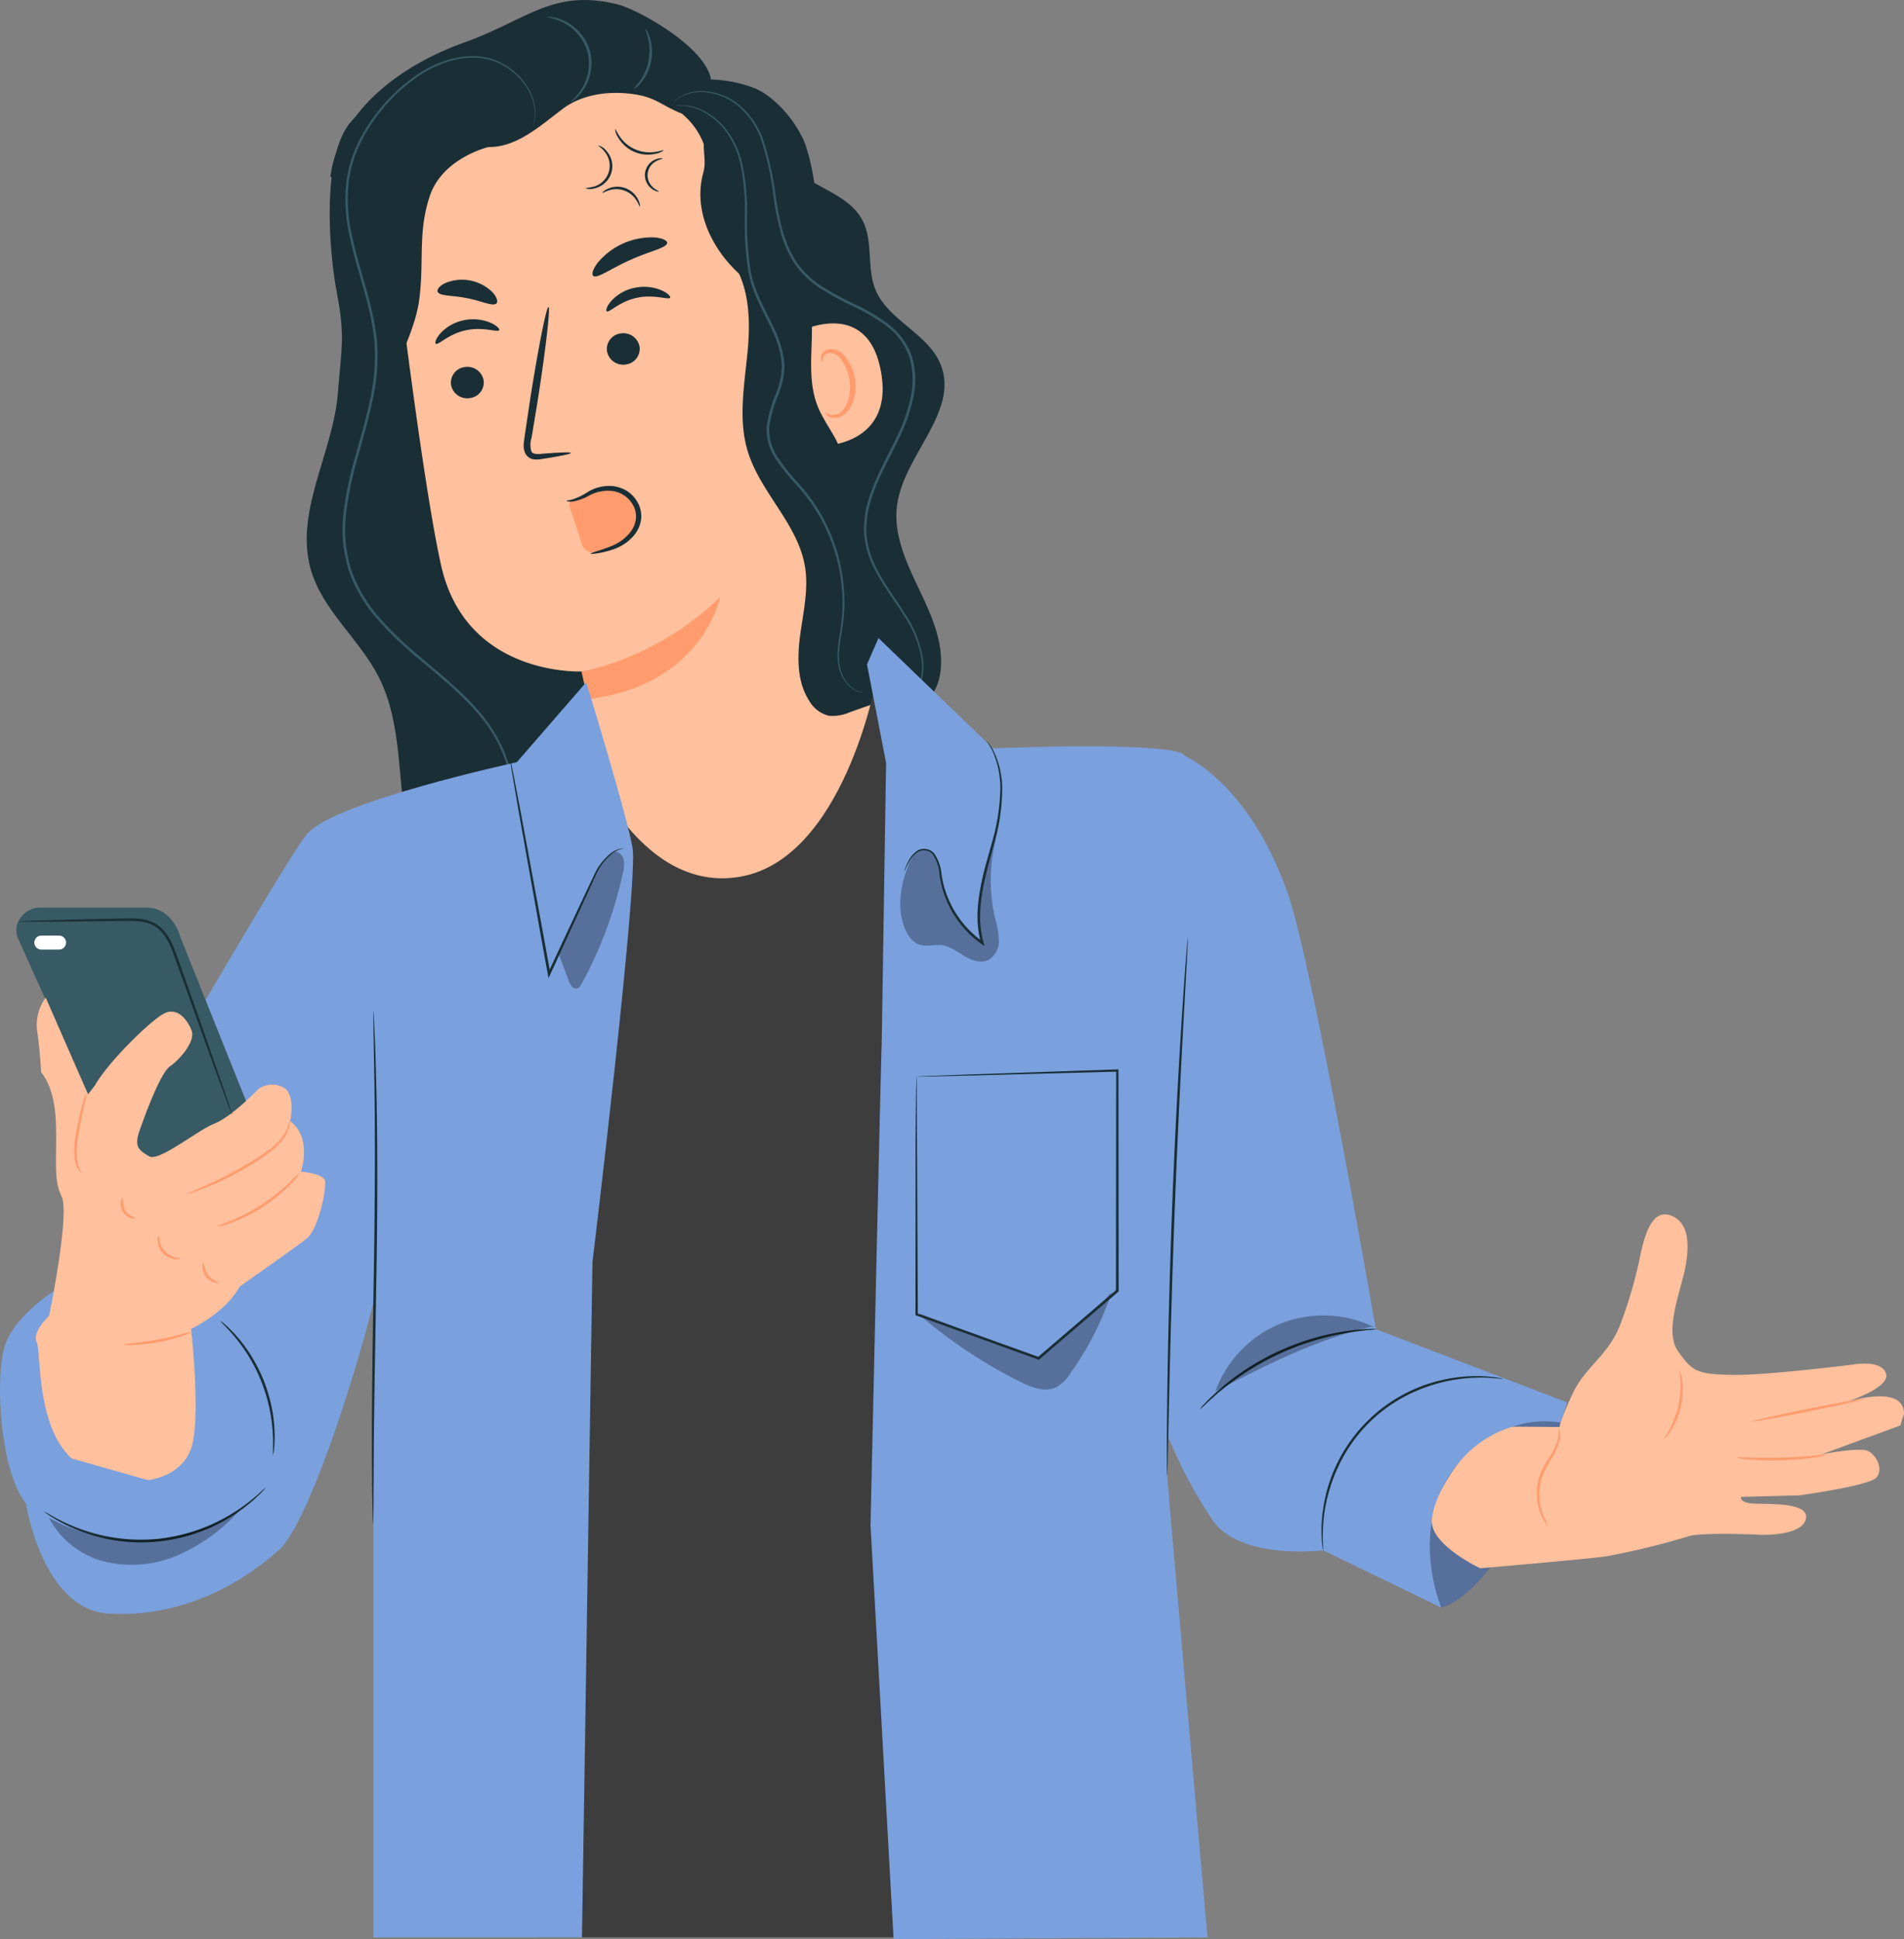<svg id="Grupo_102" data-name="Grupo 102" xmlns="http://www.w3.org/2000/svg" xmlns:xlink="http://www.w3.org/1999/xlink" width="379.808" height="386.674" viewBox="0 0 379.808 386.674">
  <rect x="0" y="0" width="379.808" height="386.674" fill="#808080" stroke="none"/>
  <defs>
    <clipPath id="clip-path">
      <rect id="Rectángulo_114" data-name="Rectángulo 114" width="379.808" height="386.674" fill="none"/>
    </clipPath>
    <clipPath id="clip-path-3">
      <rect id="Rectángulo_107" data-name="Rectángulo 107" width="13.125" height="27.325" fill="none"/>
    </clipPath>
    <clipPath id="clip-path-4">
      <rect id="Rectángulo_108" data-name="Rectángulo 108" width="38.231" height="11.098" fill="none"/>
    </clipPath>
    <clipPath id="clip-path-5">
      <rect id="Rectángulo_109" data-name="Rectángulo 109" width="19.675" height="24.583" fill="none"/>
    </clipPath>
    <clipPath id="clip-path-6">
      <rect id="Rectángulo_110" data-name="Rectángulo 110" width="38.325" height="19.48" fill="none"/>
    </clipPath>
    <clipPath id="clip-path-7">
      <rect id="Rectángulo_111" data-name="Rectángulo 111" width="31.629" height="15.125" fill="none"/>
    </clipPath>
    <clipPath id="clip-path-8">
      <rect id="Rectángulo_112" data-name="Rectángulo 112" width="26.052" height="37.142" fill="none"/>
    </clipPath>
  </defs>
  <g id="Grupo_101" data-name="Grupo 101" clip-path="url(#clip-path)">
    <g id="Grupo_100" data-name="Grupo 100">
      <g id="Grupo_99" data-name="Grupo 99" clip-path="url(#clip-path)">
        <path id="Trazado_425" data-name="Trazado 425" d="M176.037,100.334c1.353-9.941,12.382-18.583,8.727-27.925-2.451-6.266-10.563-8.837-13.075-15.079-1.74-4.322-.377-9.512-2.5-13.66-2.9-5.672-10.736-6.736-14.957-11.507-2.908-3.286-3.747-7.935-6.278-11.521s-8.566-5.539-11.012-1.9l25.28,71.135c3.792,17.594,5.6,35.232,9.39,52.826,5.331,2.636,11.867-2.479,12.957-8.325s-1.481-11.692-4.053-17.055-5.283-11.1-4.48-16.993" transform="translate(2.91 0.357)" fill="#1a2e35"/>
        <path id="Trazado_426" data-name="Trazado 426" d="M131.571,115.5q-14.83-38.885-29.659-77.771L89.1,21.02c-2.921-8.419-14.447-3.831-20.332,2.86s-4.5,25.477-2.83,34.231.887,11.012.189,19.9C65.18,90,57.4,101.7,60.736,113.256c2.349,8.137,9.678,13.813,13.522,21.361,4.8,9.429,3.707,20.663,5.723,31.051s9.948,21.592,20.443,20.238q-.447-4.4-.894-8.808c12.891,4.975,29.016-.867,35.729-12.944,8.175-14.705,2.306-32.93-3.689-48.65" transform="translate(1.273 0.35)" fill="#1a2e35"/>
        <path id="Trazado_427" data-name="Trazado 427" d="M78.147,58.347a42.8,42.8,0,0,1,33.684-47.279L114,10.612c23.679-3.538,39.911,14.6,42.792,38.363L178.62,175.548H123.034l-8.5-41.874s-23.22,1.218-28.212-21.207c-2.41-10.83-5.559-33.537-8.17-54.119" transform="translate(1.654 0.216)" fill="#ffc09d"/>
        <path id="Trazado_428" data-name="Trazado 428" d="M113.576,131.418s14.54-2.147,27.652-14.8c0,0-3.537,17.634-26.4,20.313Z" transform="translate(2.414 2.479)" fill="#ff9b6c"/>
        <path id="Trazado_429" data-name="Trazado 429" d="M88.113,75.265a3.279,3.279,0,0,0,3.775,2.59,3.138,3.138,0,0,0,2.7-3.589,3.282,3.282,0,0,0-3.773-2.593,3.141,3.141,0,0,0-2.705,3.592" transform="translate(1.872 1.522)" fill="#1a2e35"/>
        <path id="Trazado_430" data-name="Trazado 430" d="M85.133,67.226c.485.335,2.54-1.975,6-2.69,3.443-.765,6.351.482,6.637-.02.145-.226-.42-.9-1.692-1.469a8.995,8.995,0,0,0-5.422-.5,8.643,8.643,0,0,0-4.664,2.664c-.892,1.038-1.093,1.87-.857,2.017" transform="translate(1.807 1.325)" fill="#1a2e35"/>
        <path id="Trazado_431" data-name="Trazado 431" d="M118.574,68.7a3.279,3.279,0,0,0,3.775,2.59,3.138,3.138,0,0,0,2.7-3.589,3.283,3.283,0,0,0-3.773-2.593,3.139,3.139,0,0,0-2.705,3.592" transform="translate(2.519 1.383)" fill="#1a2e35"/>
        <path id="Trazado_432" data-name="Trazado 432" d="M118.52,60.885c.486.335,2.544-1.975,6-2.69,3.441-.764,6.349.482,6.636-.019.145-.226-.416-.9-1.692-1.469a8.995,8.995,0,0,0-5.422-.5,8.643,8.643,0,0,0-4.665,2.663c-.888,1.038-1.092,1.871-.857,2.017" transform="translate(2.517 1.19)" fill="#1a2e35"/>
        <path id="Trazado_433" data-name="Trazado 433" d="M111.7,89.053c-.025-.2-2.251-.122-5.824.163-.9.095-1.773.094-2.048-.477A4.594,4.594,0,0,1,103.865,86q.573-3.462,1.2-7.265c1.619-10.325,2.592-18.739,2.176-18.8s-2.066,8.258-3.684,18.583c-.378,2.542-.74,4.964-1.083,7.283-.124,1.072-.46,2.329.268,3.558a2.261,2.261,0,0,0,1.722.986,6.116,6.116,0,0,0,1.542-.105c3.542-.546,5.717-.987,5.689-1.185" transform="translate(2.174 1.274)" fill="#1a2e35"/>
        <path id="Trazado_434" data-name="Trazado 434" d="M115.875,54.022c.785.653,3.6-1.521,7.423-3.181,3.794-1.739,7.289-2.38,7.329-3.4,0-.48-.956-.964-2.591-1.085A14.041,14.041,0,0,0,116.8,51.371c-1,1.3-1.283,2.334-.923,2.651" transform="translate(2.46 0.985)" fill="#1a2e35"/>
        <path id="Trazado_435" data-name="Trazado 435" d="M85.485,57.025c.426.921,2.982.655,5.841,1.272,2.88.518,5.143,1.736,5.885,1.047.335-.341.136-1.211-.749-2.194a8.659,8.659,0,0,0-9.45-1.868c-1.191.571-1.708,1.3-1.528,1.742" transform="translate(1.816 1.161)" fill="#1a2e35"/>
        <path id="Trazado_436" data-name="Trazado 436" d="M157.956,29.025s-1-5-8.258-9.514l-13.619,3c4.715,1.447,3.951,7.562,3.294,9-2.45,16.811,11.34,22.858,11.34,22.858l2.181,13.843c.189,3.6,2.084,6.143,5.621,5.422h0s1.849-11.111,1.93-15.519c.156-8.547.2-20.973-2.491-29.088" transform="translate(2.892 0.415)" fill="#1a2e35"/>
        <path id="Trazado_437" data-name="Trazado 437" d="M155.238,65.207c.348-.246,14.491-7.809,17.222,7.666S159.093,87.9,158.988,87.458s-3.75-22.251-3.75-22.251" transform="translate(3.299 1.342)" fill="#ffc09d"/>
        <path id="Trazado_438" data-name="Trazado 438" d="M161.217,80.936c.06-.061.3.141.8.27a2.739,2.739,0,0,0,2.022-.315c1.529-.888,2.448-3.727,2.03-6.529a9.055,9.055,0,0,0-1.436-3.727,3.161,3.161,0,0,0-2.393-1.711,1.394,1.394,0,0,0-1.46,1.019c-.131.47.021.761-.055.8-.037.047-.378-.2-.367-.862a1.746,1.746,0,0,1,.438-1.076,2.062,2.062,0,0,1,1.421-.657,3.846,3.846,0,0,1,3.239,1.9,9.287,9.287,0,0,1,1.7,4.148c.451,3.135-.63,6.335-2.753,7.377a2.932,2.932,0,0,1-2.537.026c-.547-.3-.689-.629-.641-.667" transform="translate(3.408 1.448)" fill="#ff9b6c"/>
        <path id="Trazado_439" data-name="Trazado 439" d="M135.156,21.932l-.026-.01c-.1.016-.2.044-.3.052Z" transform="translate(2.865 0.466)" fill="#1a2e35"/>
        <path id="Trazado_440" data-name="Trazado 440" d="M160.569,37.795c-1.212-3.783-.594-7.976-2.482-11.471s-5.8-7.739-9.57-8.977a26.682,26.682,0,0,0-8.012-1.486s-.006.181-.079-.183c-1.292-6.456-14.545-13.8-18.6-14.8C108.89-2.338,103.791,4,91.239,8.475s-24.946,13.538-26.7,26.748a9.486,9.486,0,0,0,6.17,1.178c-3.488,8.021-4.115,17.16-2.8,25.84,1.44,9.484,5.066,18.5,9.275,27.124-2.375-4.581-1.471-10.174.237-15.043S81.6,64.774,82.27,59.658c.994-7.6-.339-13.388,2.123-20.646,2.551-7.517,11.663-9.693,11.663-9.693,5.592.091,10.263-4.154,14.717-7.536,3.873-2.94,9.066-3.68,13.887-3.054s5.5,2.1,9.986,3.931a14.689,14.689,0,0,1,4.373,6.067c-.04,2.259.476,3.643-.123,5.822-2.3,8.377,2.828,17.369,9.994,22.28s15.975,6.644,24.51,8.268a117.314,117.314,0,0,1-12.831-27.3" transform="translate(1.372 0)" fill="#1a2e35"/>
        <path id="Trazado_441" data-name="Trazado 441" d="M176.908,132.993l-9.643-36.285a47.8,47.8,0,0,0-3.429-9.91c-1.21-2.322-2.8-4.451-3.764-6.887-1.3-3.3-1.355-6.937-1.249-10.479s.355-7.128-.386-10.592-2.647-6.873-5.8-8.489l-10.744-.7c4.5,5.009,4.861,12.444,4.243,19.147s-1.956,13.606-.019,20.054c2.486,8.275,10.041,14.556,11.447,23.081.741,4.491-.337,9.052-.948,13.564s-.666,9.422,1.819,13.236a6.212,6.212,0,0,0,3.881,2.935,8.491,8.491,0,0,0,4.231-.718l7.636-2.7a3.531,3.531,0,0,0,2.726-5.266" transform="translate(3.016 1.055)" fill="#1a2e35"/>
        <path id="Trazado_442" data-name="Trazado 442" d="M99.7,187.918s-.2.032-.593.065a5.082,5.082,0,0,1-1.731-.26,7.489,7.489,0,0,1-4.525-4.745,9.932,9.932,0,0,1-.245-4.852,19.208,19.208,0,0,1,1.98-5.44c.958-1.847,2.178-3.7,3.313-5.748a19.118,19.118,0,0,0,2.477-6.889c.687-5.146-1.2-10.9-4.744-15.81-3.571-4.972-8.759-9.064-14.014-13.5a68.084,68.084,0,0,1-7.638-7.366,29.6,29.6,0,0,1-5.721-9.476,27.544,27.544,0,0,1-1.209-11.4,67.348,67.348,0,0,1,2.362-11.57c1.051-3.839,2.175-7.6,2.96-11.383a40.221,40.221,0,0,0,.92-11.287c-.635-7.453-3.47-14.234-4.893-21a33.568,33.568,0,0,1-.84-10.065,24.829,24.829,0,0,1,2.563-9.172,33.82,33.82,0,0,1,4.961-7.388,34.413,34.413,0,0,1,6.066-5.528c4.259-3.04,9.088-4.554,13.272-4.052a12.257,12.257,0,0,1,5.421,2,13.322,13.322,0,0,1,3.509,3.365,10.517,10.517,0,0,1,1.686,3.5,10.145,10.145,0,0,1,.3,1.533c.022.476.031.91.026,1.295q-.07.57-.126,1.011a6.744,6.744,0,0,1-.183.711c-.108.38-.177.569-.177.569s.034-.2.125-.582c.038-.192.119-.424.155-.712s.061-.625.1-1c0-.381-.02-.808-.051-1.276a10.22,10.22,0,0,0-.316-1.505,10.441,10.441,0,0,0-1.7-3.418,13.184,13.184,0,0,0-3.48-3.274,12.015,12.015,0,0,0-5.313-1.917c-4.1-.463-8.831,1.042-13.024,4.063A34.181,34.181,0,0,0,75.395,20.9a33.491,33.491,0,0,0-4.874,7.311,24.41,24.41,0,0,0-2.493,9.017,33.146,33.146,0,0,0,.853,9.925c1.42,6.707,4.276,13.492,4.934,21.06a40.7,40.7,0,0,1-.921,11.435c-.789,3.809-1.917,7.585-2.965,11.416a66.937,66.937,0,0,0-2.349,11.478,27.058,27.058,0,0,0,1.174,11.177,29.135,29.135,0,0,0,5.614,9.317,67.9,67.9,0,0,0,7.571,7.324c5.232,4.439,10.447,8.566,14.054,13.617,3.574,4.995,5.484,10.849,4.757,16.116a17.174,17.174,0,0,1-.968,3.726A26.194,26.194,0,0,1,98.2,167.1c-1.155,2.055-2.385,3.9-3.346,5.722a18.991,18.991,0,0,0-1.994,5.347,9.74,9.74,0,0,0,.192,4.74,7.414,7.414,0,0,0,4.364,4.709,5.751,5.751,0,0,0,2.29.3" transform="translate(1.422 0.233)" fill="#375a64"/>
        <path id="Trazado_443" data-name="Trazado 443" d="M106.769,3.3a2.532,2.532,0,0,1,.916.011A8.325,8.325,0,0,1,110.093,4a9.655,9.655,0,0,1,3.045,2.143,9.4,9.4,0,0,1,2.287,3.952,9.41,9.41,0,0,1,.051,4.567,9.652,9.652,0,0,1-1.525,3.4,8.312,8.312,0,0,1-1.723,1.816,2.505,2.505,0,0,1-.782.477,15.791,15.791,0,0,0,2.194-2.5,9.662,9.662,0,0,0,1.271-7.612,9.66,9.66,0,0,0-4.979-5.9A15.707,15.707,0,0,0,106.769,3.3" transform="translate(2.269 0.07)" fill="#375a64"/>
        <path id="Trazado_444" data-name="Trazado 444" d="M126.1,5.641A4.253,4.253,0,0,1,127,7.387a9.612,9.612,0,0,1-1.8,9.035,4.252,4.252,0,0,1-1.506,1.265c-.059-.071.513-.554,1.212-1.5a10.545,10.545,0,0,0,1.732-8.7c-.284-1.142-.627-1.807-.544-1.849" transform="translate(2.629 0.12)" fill="#375a64"/>
        <path id="Trazado_445" data-name="Trazado 445" d="M175.077,141.917c-.015-.044.538-.139,1.457-.625a8.191,8.191,0,0,0,3.136-3.184,11.4,11.4,0,0,0,1.384-6.893,21.7,21.7,0,0,0-3.494-8.759c-1.841-3.013-4.319-6.059-6.161-9.856a17.563,17.563,0,0,1-1.8-6.26,18.978,18.978,0,0,1,.792-6.858c1.3-4.575,3.893-8.851,6.033-13.448a33.495,33.495,0,0,0,2.447-7.31,15.656,15.656,0,0,0-.253-7.8,12.969,12.969,0,0,0-4.549-6.265,37.727,37.727,0,0,0-6.642-3.937,64.052,64.052,0,0,1-6.624-3.613,17.92,17.92,0,0,1-5.192-5.069,22.516,22.516,0,0,1-2.748-6.333,55.233,55.233,0,0,1-1.294-6.361,60.75,60.75,0,0,0-2.349-11.312,15.7,15.7,0,0,0-5.283-7.694,12.3,12.3,0,0,0-6.648-2.361A8.333,8.333,0,0,0,132.944,19a6.09,6.09,0,0,0-.982.653,2.419,2.419,0,0,1-.334.233,2.288,2.288,0,0,1,.3-.275,5.271,5.271,0,0,1,.963-.7,8.266,8.266,0,0,1,4.409-1.131,12.413,12.413,0,0,1,6.816,2.325,15.949,15.949,0,0,1,5.465,7.809,60.369,60.369,0,0,1,2.43,11.372c.67,4.078,1.479,8.579,4.017,12.494a17.438,17.438,0,0,0,5.063,4.914,64.242,64.242,0,0,0,6.576,3.571,38.1,38.1,0,0,1,6.737,3.987,13.5,13.5,0,0,1,4.727,6.519,16.166,16.166,0,0,1,.266,8.06,33.932,33.932,0,0,1-2.491,7.425c-2.171,4.641-4.747,8.876-6.037,13.369a18.532,18.532,0,0,0-.8,6.684,17.125,17.125,0,0,0,1.727,6.107c1.792,3.743,4.246,6.8,6.084,9.849a21.879,21.879,0,0,1,3.468,8.922,11.55,11.55,0,0,1-1.5,7.033,8.141,8.141,0,0,1-3.265,3.174,6.208,6.208,0,0,1-1.114.431,2.222,2.222,0,0,1-.393.1" transform="translate(2.797 0.378)" fill="#375a64"/>
        <path id="Trazado_446" data-name="Trazado 446" d="M169.6,137.72a3.448,3.448,0,0,1-1.332-.262,5.8,5.8,0,0,1-2.864-2.589,7.918,7.918,0,0,1-.973-2.659,13.388,13.388,0,0,1-.09-3.362c.1-1.2.315-2.47.518-3.81a37.394,37.394,0,0,0,.391-4.259,35.087,35.087,0,0,0-5.616-19.95,40.077,40.077,0,0,0-3.744-4.79,38.476,38.476,0,0,1-3.994-5.027,10.471,10.471,0,0,1-1.756-6.423,25.658,25.658,0,0,1,1.881-6.6,21.236,21.236,0,0,0,.935-3.25,11.776,11.776,0,0,0,.117-3.295,20.338,20.338,0,0,0-1.929-6.208c-.908-1.958-1.925-3.833-2.786-5.749a24.452,24.452,0,0,1-1.9-5.863,62.961,62.961,0,0,1-.672-11.325,45.316,45.316,0,0,0-.843-9.762,17.145,17.145,0,0,0-3.328-7.256,13.2,13.2,0,0,0-4.742-3.725,9.983,9.983,0,0,0-3.718-.9c-.881-.037-1.347.047-1.349.009a5.858,5.858,0,0,1,1.351-.116,9.716,9.716,0,0,1,3.8.814A13.247,13.247,0,0,1,141.84,25.1a17.34,17.34,0,0,1,3.466,7.361,45.157,45.157,0,0,1,.917,9.842,63.259,63.259,0,0,0,.712,11.237c.652,3.93,2.822,7.556,4.681,11.485a20.766,20.766,0,0,1,1.982,6.372,12.27,12.27,0,0,1-.122,3.445,21.517,21.517,0,0,1-.957,3.334,25.42,25.42,0,0,0-1.855,6.456,9.961,9.961,0,0,0,1.672,6.109A38.218,38.218,0,0,0,156.27,95.7a40.241,40.241,0,0,1,3.773,4.858,35.248,35.248,0,0,1,5.581,20.229,37.174,37.174,0,0,1-.433,4.3c-.217,1.343-.444,2.6-.556,3.785a13.285,13.285,0,0,0,.044,3.295,7.769,7.769,0,0,0,.9,2.6,5.788,5.788,0,0,0,2.724,2.593,7.466,7.466,0,0,0,1.292.362" transform="translate(2.801 0.437)" fill="#375a64"/>
        <path id="Trazado_447" data-name="Trazado 447" d="M124.373,99.054a6.344,6.344,0,0,0-6.911-3.731c-2.148.433-3.946,1.98-6.1,2.394l-.176,1.084q1.163,3.488,2.324,6.976a2.63,2.63,0,0,0,3.624,2.2,12.345,12.345,0,0,0,4.831-1.442,6.343,6.343,0,0,0,2.405-7.477" transform="translate(2.363 2.024)" fill="#ff9b6c"/>
        <path id="Trazado_448" data-name="Trazado 448" d="M115.467,108.4c-.016-.073.4-.232,1.146-.471a31.952,31.952,0,0,0,3.1-1.1,8.93,8.93,0,0,0,3.72-2.794,5.462,5.462,0,0,0,1.045-2.425,4.652,4.652,0,0,0-.463-2.734,5.479,5.479,0,0,0-4.375-3,7.766,7.766,0,0,0-4.518.957,10.423,10.423,0,0,1-3.2,1.155c-.825.092-1.268-.083-1.256-.139.007-.088.448-.062,1.176-.268a13.538,13.538,0,0,0,2.933-1.417,8.158,8.158,0,0,1,4.962-1.262,6.688,6.688,0,0,1,2.972.981,6.265,6.265,0,0,1,2.257,2.518,5.588,5.588,0,0,1,.538,3.36,6.294,6.294,0,0,1-1.294,2.864,9.174,9.174,0,0,1-4.222,2.9,17.823,17.823,0,0,1-3.285.807c-.785.116-1.224.139-1.241.068" transform="translate(2.352 2.016)" fill="#1a2e35"/>
        <path id="Trazado_449" data-name="Trazado 449" d="M114.025,146.138c.424,1.159,11.044,29.354,31.623,25.866s27.1-38.716,27.1-38.716l31.38,26.159-22.55,224.034H105.426L90.19,238.584Z" transform="translate(1.917 2.833)" fill="#3d3d3d"/>
        <path id="Trazado_450" data-name="Trazado 450" d="M103.075,148.837s-36.629,7.909-41.892,14.36c-4.224,5.178-34.629,57.816-34.629,57.816L12.783,252.952S2.528,258.812.769,265.844s-.586,24.614,4.4,30.767c0,0,3.223,21.1,16.409,21.976s25.239-4.8,33.989-12.6c7.731-6.888,20.891-53.863,20.219-56.259Z" transform="translate(0 3.163)" fill="#7aa0dd"/>
        <path id="Trazado_451" data-name="Trazado 451" d="M75.287,156.261,72.941,244.2V383.485h41.6l2.095-134.6s9.168-75.884,8-82.623-9.248-33.056-9.248-33.056l-13.857,15.967Z" transform="translate(1.55 2.831)" fill="#7aa0dd"/>
        <path id="Trazado_452" data-name="Trazado 452" d="M53.563,284.6c-.1-.008.08-1.67-.071-4.341a33.323,33.323,0,0,0-.608-4.648A32.888,32.888,0,0,0,48.7,264.98a33.308,33.308,0,0,0-2.725-3.815c-1.711-2.057-2.977-3.147-2.908-3.224a4.912,4.912,0,0,1,.927.72A12.335,12.335,0,0,1,45,259.6c.376.384.825.8,1.256,1.325a29.547,29.547,0,0,1,2.855,3.8,33.57,33.57,0,0,1,2.636,5.2,33.638,33.638,0,0,1,1.615,5.6,29.652,29.652,0,0,1,.5,4.727c.04.676,0,1.288-.016,1.825a12.141,12.141,0,0,1-.1,1.373,4.931,4.931,0,0,1-.187,1.159" transform="translate(0.915 5.482)" fill="#1a2e35"/>
        <path id="Trazado_453" data-name="Trazado 453" d="M52.819,290.461a1.724,1.724,0,0,1-.309.384c-.221.235-.528.6-.974,1.02a31.146,31.146,0,0,1-4,3.31,33.969,33.969,0,0,1-32.752,3.539,31.028,31.028,0,0,1-4.614-2.38c-.526-.314-.9-.606-1.17-.787a1.726,1.726,0,0,1-.384-.309,16.58,16.58,0,0,1,1.66.919,37.087,37.087,0,0,0,4.65,2.209,35.491,35.491,0,0,0,16.637,2.287,35.493,35.493,0,0,0,15.761-5.787,37.118,37.118,0,0,0,4.072-3.151,16.692,16.692,0,0,1,1.425-1.253" transform="translate(0.183 6.173)" fill="#1a2e35"/>
        <path id="Trazado_454" data-name="Trazado 454" d="M72.946,197.48a1.03,1.03,0,0,1,.036.262c.013.205.03.46.05.773q.051,1.083.141,2.974c.122,2.582.236,6.322.354,10.943.221,9.241.277,22.017.043,36.119s-.487,26.871-.554,36.113c-.029,4.589-.052,8.316-.068,10.945-.013,1.259-.023,2.254-.031,2.976-.008.314-.015.569-.02.774a1,1,0,0,1-.026.263.967.967,0,0,1-.03-.263c-.008-.205-.018-.46-.032-.773-.016-.722-.04-1.717-.069-2.976-.056-2.584-.088-6.325-.1-10.947-.03-9.244.166-22.016.4-36.12s.237-26.864.112-36.1c-.078-4.587-.141-8.315-.186-10.943-.017-1.259-.031-2.254-.041-2.976,0-.315,0-.57,0-.775a1,1,0,0,1,.019-.265" transform="translate(1.544 4.197)" fill="#1a2e35"/>
        <g id="Grupo_83" data-name="Grupo 83" transform="translate(111.378 169.81)" opacity="0.3">
          <g id="Grupo_82" data-name="Grupo 82">
            <g id="Grupo_81" data-name="Grupo 81" clip-path="url(#clip-path-3)">
              <path id="Trazado_455" data-name="Trazado 455" d="M109.06,186.489c.741,1.983,1.367,3.656,2.11,5.639.272.726.79,1.6,1.552,1.457.475-.091.768-.557,1-.98a82.176,82.176,0,0,0,8.229-22.163,5.772,5.772,0,0,0,.147-2.5,2.06,2.06,0,0,0-1.679-1.662c-1.2-.1-2.931,2.505-3.456,3.592-3.1,6.411-5.04,10.1-7.9,16.618" transform="translate(-109.06 -166.276)"/>
            </g>
          </g>
        </g>
        <path id="Trazado_456" data-name="Trazado 456" d="M122.464,166.023a6.047,6.047,0,0,0-2.113.765,11.364,11.364,0,0,0-3.749,4.9c-2.266,4.932-5.394,11.736-8.953,19.479l-.345.752-.149-.816c-.4-2.184-.811-4.453-1.233-6.773-1.786-10.017-3.4-19.083-4.584-25.714l-1.329-7.8c-.14-.881-.25-1.588-.335-2.126a3.909,3.909,0,0,1-.082-.748,3.994,3.994,0,0,1,.187.729l.433,2.108c.365,1.893.872,4.534,1.5,7.773,1.222,6.624,2.892,15.679,4.738,25.687.42,2.32.829,4.591,1.224,6.775l-.494-.063c3.618-7.756,6.8-14.557,9.122-19.409a11.213,11.213,0,0,1,3.959-4.905,5,5,0,0,1,1.615-.579,2.71,2.71,0,0,1,.593-.028" transform="translate(2.117 3.144)" fill="#1a2e35"/>
        <g id="Grupo_86" data-name="Grupo 86" transform="translate(9.78 300.947)" opacity="0.3">
          <g id="Grupo_85" data-name="Grupo 85">
            <g id="Grupo_84" data-name="Grupo 84" clip-path="url(#clip-path-4)">
              <path id="Trazado_457" data-name="Trazado 457" d="M28.169,300.9A37.384,37.384,0,0,1,9.576,296.42a17.317,17.317,0,0,0,10.846,8.641,23.171,23.171,0,0,0,15.07-1.3,36.268,36.268,0,0,0,12.315-9.074A37.373,37.373,0,0,1,28.169,300.9" transform="translate(-9.576 -294.684)"/>
            </g>
          </g>
        </g>
        <path id="Trazado_458" data-name="Trazado 458" d="M170.051,301.521l4.606,82.505,62.614-.358s-8.044-91.294-8.044-92.173c0-.544,3.818-102.539,3.818-102.539-1.046-21.215,2.3-40.343-1.076-41.486-6.653-2.255-37.489-.888-37.489-.888l-22.844-22-2.285,5.254,3.805,19.654L172.271,206c-.077-.923-2.22,95.518-2.22,95.518" transform="translate(3.599 2.648)" fill="#7aa0dd"/>
        <path id="Trazado_459" data-name="Trazado 459" d="M229.579,146.624s14.377,4.421,22.758,28.656c5.015,14.5,17.486,86.647,17.486,86.647l38.158,14.6s-10.989,36.6-25.122,40.912L259.3,306.013s-16.333,2.081-21.986-5.927a92.394,92.394,0,0,1-9.393-17.934l-10.456-83.463Z" transform="translate(4.622 3.116)" fill="#7aa0dd"/>
        <g id="Grupo_89" data-name="Grupo 89" transform="translate(179.586 167.154)" opacity="0.3">
          <g id="Grupo_88" data-name="Grupo 88">
            <g id="Grupo_87" data-name="Grupo 87" clip-path="url(#clip-path-5)">
              <path id="Trazado_460" data-name="Trazado 460" d="M194.779,179.7a33.533,33.533,0,0,1,.177-16.027,32.793,32.793,0,0,0-2.792,20.541,20.086,20.086,0,0,1-8.4-13.277c-.227-1.437-.357-3.033-1.406-4.042-.814-.784-2.352-1.367-3.148-.565a5.563,5.563,0,0,0-1.727,2.692c-1.5,3.761-2.255,7.988-1.009,11.842.561,1.735,1.581,3.546,3.329,4.059,1.38.405,2.867-.1,4.294.067,1.662.2,3.057,1.285,4.492,2.145s3.227,1.525,4.751.831a4.258,4.258,0,0,0,2.174-3.766,16.648,16.648,0,0,0-.738-4.5" transform="translate(-175.849 -163.675)"/>
            </g>
          </g>
        </g>
        <path id="Trazado_461" data-name="Trazado 461" d="M176.66,170.677a2.305,2.305,0,0,1,.15-.557,9.678,9.678,0,0,1,.66-1.527,5.341,5.341,0,0,1,1.747-2.012,2.616,2.616,0,0,1,3.372.533,8.356,8.356,0,0,1,1.461,4.083,20,20,0,0,0,8.3,13.545l-.4.287a20.174,20.174,0,0,1-.706-6.155c.2-4.949,1.657-9.441,2.745-13.507a41.389,41.389,0,0,0,1.8-10.994,17.956,17.956,0,0,0-1.4-7.323c-.736-1.617-1.372-2.392-1.313-2.431a10.346,10.346,0,0,1,1.5,2.344,17.506,17.506,0,0,1,1.585,7.407,40.585,40.585,0,0,1-1.7,11.125c-1.066,4.081-2.492,8.553-2.686,13.4a19.8,19.8,0,0,0,.677,5.993l.2.707-.6-.419a20.221,20.221,0,0,1-8.4-13.91,8.152,8.152,0,0,0-1.318-3.923,2.318,2.318,0,0,0-2.976-.526,5.294,5.294,0,0,0-1.722,1.871c-.711,1.241-.923,2.012-.972,1.992" transform="translate(3.755 3.074)" fill="#1a2e35"/>
        <g id="Grupo_92" data-name="Grupo 92" transform="translate(183.454 257.595)" opacity="0.3">
          <g id="Grupo_91" data-name="Grupo 91">
            <g id="Grupo_90" data-name="Grupo 90" clip-path="url(#clip-path-6)">
              <path id="Trazado_462" data-name="Trazado 462" d="M203.347,265.489,179.8,256.641l-.16.234a97.913,97.913,0,0,0,20.118,13.33c2.224,1.107,4.87,2.132,7.107,1.051a8.016,8.016,0,0,0,2.822-2.753,61.257,61.257,0,0,0,8.278-16.269c-4.364,5.121-14.613,13.255-14.613,13.255" transform="translate(-179.636 -252.234)"/>
            </g>
          </g>
        </g>
        <path id="Trazado_463" data-name="Trazado 463" d="M179.057,210.244s.233-.026.706-.049l2.106-.091,8.066-.3,29.139-1,.229-.008v.23c.012,12.618.028,27.687.044,43.93v.123l-.093.08-3.781,3.237L203.534,266.61l-.115.1-.144-.051-24.3-8.786-.155-.056v-.163c.009-14.132.016-25.978.021-34.317.036-4.137.064-7.4.085-9.664q.038-1.647.06-2.552c.006-.285.032-.522.043-.665a1.326,1.326,0,0,1,.026-.21c.01,2.012.1,19.406.235,47.407l-.155-.22,24.316,8.734-.258.048,11.933-10.222,3.781-3.236-.093.2c.016-16.243.031-31.313.044-43.93l.228.222-29.027.775-8.111.188-2.143.038c-.487.006-.75,0-.75,0" transform="translate(3.801 4.438)" fill="#1a2e35"/>
        <path id="Trazado_464" data-name="Trazado 464" d="M232.1,183.234a1.078,1.078,0,0,1,.009.278c-.007.213-.016.48-.028.812-.038.753-.091,1.794-.157,3.117-.152,2.748-.368,6.652-.633,11.459-.532,9.675-1.207,23.045-1.778,37.818s-.921,28.162-1.135,37.851c-.1,4.813-.189,8.721-.249,11.473-.035,1.324-.062,2.366-.083,3.12-.014.331-.026.6-.036.811a1.071,1.071,0,0,1-.03.277,1.09,1.09,0,0,1-.025-.277c0-.214-.01-.481-.017-.812,0-.754-.009-1.8-.016-3.121-.006-2.71.019-6.632.08-11.478.117-9.692.412-23.08.979-37.864s1.306-28.149,1.933-37.82c.313-4.837.589-8.749.8-11.451.108-1.318.194-2.359.256-3.11.033-.33.059-.6.081-.809a1.054,1.054,0,0,1,.045-.274" transform="translate(4.844 3.894)" fill="#1a2e35"/>
        <path id="Trazado_465" data-name="Trazado 465" d="M234.359,275.5a8.761,8.761,0,0,1,1.022-1.183c.338-.374.763-.82,1.289-1.3s1.1-1.069,1.8-1.639a48.3,48.3,0,0,1,5.049-3.815,49.888,49.888,0,0,1,14.078-6.391,48.171,48.171,0,0,1,6.2-1.289c.888-.151,1.7-.2,2.415-.273s1.327-.1,1.83-.111a8.875,8.875,0,0,1,1.564.008,8.85,8.85,0,0,1-1.549.2c-.5.04-1.109.1-1.814.2s-1.51.175-2.389.348a53.989,53.989,0,0,0-6.119,1.389,53.012,53.012,0,0,0-13.945,6.331,53.986,53.986,0,0,0-5.074,3.692c-.709.546-1.3,1.1-1.835,1.569s-.986.883-1.345,1.233a8.811,8.811,0,0,1-1.168,1.037" transform="translate(4.981 5.515)" fill="#1a2e35"/>
        <path id="Trazado_466" data-name="Trazado 466" d="M258.44,303.419a2.411,2.411,0,0,1-.1-.575c-.037-.381-.142-.94-.164-1.667a28.8,28.8,0,0,1,.3-6.155,30.911,30.911,0,0,1,27.45-26.167,28.755,28.755,0,0,1,6.161,0c.725.057,1.279.188,1.656.244a2.38,2.38,0,0,1,.57.13c-.007.049-.8-.063-2.245-.167a32.379,32.379,0,0,0-14.811,2.5,30.14,30.14,0,0,0-15.662,14.931,32.389,32.389,0,0,0-3.21,14.674c.036,1.444.109,2.245.06,2.25" transform="translate(5.486 5.71)" fill="#1a2e35"/>
        <g id="Grupo_95" data-name="Grupo 95" transform="translate(242.45 262.305)" opacity="0.3">
          <g id="Grupo_94" data-name="Grupo 94">
            <g id="Grupo_93" data-name="Grupo 93" clip-path="url(#clip-path-7)">
              <path id="Trazado_467" data-name="Trazado 467" d="M250.352,258.488A23.183,23.183,0,0,0,237.4,271.972c9.946-5.131,20.022-10.309,30.924-12.834l.7.031a23.182,23.182,0,0,0-18.68-.68" transform="translate(-237.404 -256.846)"/>
            </g>
          </g>
        </g>
        <g id="Grupo_98" data-name="Grupo 98" transform="translate(285.212 283.418)" opacity="0.3">
          <g id="Grupo_97" data-name="Grupo 97">
            <g id="Grupo_96" data-name="Grupo 96" clip-path="url(#clip-path-8)">
              <path id="Trazado_468" data-name="Trazado 468" d="M281.546,314.662c-3.108-8.34-3.324-18.112,1.25-25.746s13.752-12.591,22.533-11.145c-4.766,17.286-15.728,34.834-23.783,36.891" transform="translate(-279.277 -277.52)"/>
            </g>
          </g>
        </g>
        <path id="Trazado_469" data-name="Trazado 469" d="M289.322,307.681s-9.65-4.54-9.645-9.326c0-2.687,1.888-7.17,5.238-11.559a22.25,22.25,0,0,1,10.843-7.36l9.433.063s-.147-.741,2.521-6.526,7.417-7.712,9.79-14.535a88.93,88.93,0,0,0,3.856-13.572c1.039-4.819,2.67-8.824,6.081-7.489s3.709,5.488,2.82,10.234-4.3,12.755-1.484,16.76,3.708,4.6,10.679,4.747,24.325-2.076,24.325-2.076,5.784-1.039,6.525,1.928-9.046,5.932-9.046,5.932,12.458-4.45,12.607,1.928l-.742,2.373L357.4,284.988s7.86-1.632,9.492-.593,2.818,3.56,1.484,5.191-15.425,3.56-15.425,3.56l-11.57.3s-.444,1.187,2.52,1.336,11.273-.3,10.383,3.114-8.9,3.115-8.9,3.115-11.718-.593-14.536.3a149.45,149.45,0,0,1-16.464,4c-4.3.593-25.066,2.373-25.066,2.373" transform="translate(5.944 5.039)" fill="#ffc09d"/>
        <path id="Trazado_470" data-name="Trazado 470" d="M302.507,298.449c-.027.02-.232-.2-.549-.634a9.593,9.593,0,0,1-1.06-2.028,11.014,11.014,0,0,1-.127-7.467,18.586,18.586,0,0,1,1.937-3.671,13.977,13.977,0,0,0,1.484-2.94,7.505,7.505,0,0,0,.336-2.991,4.246,4.246,0,0,1,.023,3.1,12.912,12.912,0,0,1-1.423,3.082,20,20,0,0,0-1.856,3.594,11.315,11.315,0,0,0-.021,7.167,26.541,26.541,0,0,0,1.255,2.788" transform="translate(6.38 5.924)" fill="#ff9b6c"/>
        <path id="Trazado_471" data-name="Trazado 471" d="M328.065,267.387a5.987,5.987,0,0,1,.557,2.124,15.109,15.109,0,0,1-2.3,10.191,5.993,5.993,0,0,1-1.415,1.679,18.943,18.943,0,0,0,3.159-13.994" transform="translate(6.905 5.683)" fill="#ff9b6c"/>
        <path id="Trazado_472" data-name="Trazado 472" d="M364.456,273.176c.029.144-4.918,1.256-11.049,2.484s-11.124,2.106-11.153,1.962,4.917-1.256,11.049-2.484,11.125-2.106,11.153-1.962" transform="translate(7.274 5.805)" fill="#ff9b6c"/>
        <path id="Trazado_473" data-name="Trazado 473" d="M357.187,284.072a11.33,11.33,0,0,1-2.592.535,58.386,58.386,0,0,1-12.741.4,11.257,11.257,0,0,1-2.62-.373,15.374,15.374,0,0,1,2.639,0c1.626.041,3.87.069,6.346-.007s4.713-.247,6.333-.39a15.443,15.443,0,0,1,2.635-.161" transform="translate(7.21 6.037)" fill="#ff9b6c"/>
        <path id="Trazado_474" data-name="Trazado 474" d="M114.312,36.912a12.507,12.507,0,0,0,1.783-.328,4.325,4.325,0,0,0,2.112-6.9c-.67-.886-1.342-1.186-1.294-1.269a2.7,2.7,0,0,1,1.584,1.031,4.526,4.526,0,0,1-2.295,7.5,2.7,2.7,0,0,1-1.89-.033" transform="translate(2.429 0.604)" fill="#1a2e35"/>
        <path id="Trazado_475" data-name="Trazado 475" d="M129.867,29.4a3.28,3.28,0,0,1-1.631.719,6.848,6.848,0,0,1-7.5-3.265,3.287,3.287,0,0,1-.584-1.684c.083-.028.3.613.9,1.484a7.2,7.2,0,0,0,7.11,3.1c1.047-.152,1.665-.429,1.7-.349" transform="translate(2.553 0.535)" fill="#1a2e35"/>
        <path id="Trazado_476" data-name="Trazado 476" d="M125.138,40.422c-.084.019-.212-.5-.657-1.2a4.725,4.725,0,0,0-5.551-2.029c-.791.248-1.227.565-1.278.5-.041-.042.322-.481,1.146-.847a4.626,4.626,0,0,1,6.01,2.2c.393.811.388,1.381.329,1.387" transform="translate(2.5 0.775)" fill="#1a2e35"/>
        <path id="Trazado_477" data-name="Trazado 477" d="M128.773,37.519c0,.054-.6.059-1.354-.478a3.379,3.379,0,0,1,.653-5.9c.851-.361,1.437-.225,1.425-.172.006.09-.542.1-1.258.509a3.167,3.167,0,0,0-.582,5.273c.61.552,1.143.683,1.117.77" transform="translate(2.677 0.657)" fill="#1a2e35"/>
        <path id="Trazado_478" data-name="Trazado 478" d="M5.653,177.8a4.734,4.734,0,0,0-2.338,2.912,4.392,4.392,0,0,0,.318,2.872L17.5,214.43,26.5,232.561l26.659-6.435L35.936,183.163s-1.41-5.953-6.845-5.953H7.944a4.605,4.605,0,0,0-2.291.593" transform="translate(0.068 3.766)" fill="#375a64"/>
        <path id="Trazado_479" data-name="Trazado 479" d="M11.6,185.468H8.144a1.395,1.395,0,1,1,0-2.789H11.6a1.395,1.395,0,1,1,0,2.789" transform="translate(0.143 3.882)" fill="#fff"/>
        <path id="Trazado_480" data-name="Trazado 480" d="M8.973,194.791a9.232,9.232,0,0,0-1.723,6.6c.574,3.734.815,8.328.815,8.328s2.631,2.585,2.918,9.764-.574,11.487,1.149,14.934-2.487,23.835-2.487,23.835-3.441,3.159-2.487,5.17-.2,16.656,6.983,23.261L29.363,291s6.605-.575,8.615-6.319,0-23.835,0-23.835,6.738-3.09,9.687-8.438c0,0,10.782-7.553,13.288-9.511s4.021-10.046,3.734-11.556-4.8-1.855-4.8-1.855,2.329-6.661-2.152-10.07c0,0,1.266-5.552-1.557-6.817a4.7,4.7,0,0,0-4.87.486s-5.064,5.357-8.668,6.818-11.1,7.694-13.051,6.526-3.02-1.85-1.948-4.967,4.2-11.66,6.143-12.988,5.09-4.989,4.294-7.1-2.841-4.842-5.568-3.381-11.1,9.643-13.733,14.317l-1.363,1.753Z" transform="translate(0.149 4.14)" fill="#ffc09d"/>
        <path id="Trazado_481" data-name="Trazado 481" d="M57.036,218.482c.018,0,.031.093.038.271a3.558,3.558,0,0,1-.045.781,6.345,6.345,0,0,1-1.1,2.653,13.289,13.289,0,0,1-3,3.016,49.248,49.248,0,0,1-4.321,2.838,60.471,60.471,0,0,1-8.4,4.149c-1.113.446-2.031.762-2.669.97a3.9,3.9,0,0,1-1.012.258c-.028-.077,1.355-.6,3.536-1.576a79.4,79.4,0,0,0,8.277-4.26c3.117-1.857,5.915-3.678,7.282-5.614a7.667,7.667,0,0,0,1.411-3.488" transform="translate(0.776 4.643)" fill="#ff9b6c"/>
        <path id="Trazado_482" data-name="Trazado 482" d="M58.92,228.958a11.5,11.5,0,0,1-1.868,2.295,31.229,31.229,0,0,1-11.918,7.718,11.473,11.473,0,0,1-2.857.766A27.748,27.748,0,0,1,45,238.619a37.993,37.993,0,0,0,11.787-7.634,28.021,28.021,0,0,1,2.133-2.027" transform="translate(0.899 4.866)" fill="#ff9b6c"/>
        <path id="Trazado_483" data-name="Trazado 483" d="M16,229.394a3.363,3.363,0,0,1-1.261-2.094,14.952,14.952,0,0,1,.137-5.885,46.574,46.574,0,0,1,1.262-5.725,9.406,9.406,0,0,1,.831-2.285,13.367,13.367,0,0,1-.467,2.377c-.327,1.455-.751,3.469-1.1,5.714a17.209,17.209,0,0,0-.3,5.719,7.765,7.765,0,0,0,.9,2.178" transform="translate(0.308 4.535)" fill="#ff9b6c"/>
        <path id="Trazado_484" data-name="Trazado 484" d="M26.468,237.949c0,.065-.339.126-.854-.032a2.906,2.906,0,0,1-1.965-3.333c.112-.527.327-.791.386-.763a5.021,5.021,0,0,0,.42,2.534c.736,1.245,2.057,1.454,2.013,1.594" transform="translate(0.501 4.969)" fill="#ff9b6c"/>
        <path id="Trazado_485" data-name="Trazado 485" d="M35.215,245.845c.007.063-.4.189-1.072.1a3.924,3.924,0,0,1-3.352-3.605c-.04-.676.115-1.073.178-1.062.082.01.066.41.2,1.011a4.233,4.233,0,0,0,3.057,3.288c.591.172.991.186.995.268" transform="translate(0.654 5.128)" fill="#ff9b6c"/>
        <path id="Trazado_486" data-name="Trazado 486" d="M42.786,250.515c0,.062-.34.128-.866-.017a3.423,3.423,0,0,1-2.383-3.189c.01-.545.169-.851.229-.834a5.945,5.945,0,0,0,.877,2.493,5.94,5.94,0,0,0,2.143,1.548" transform="translate(0.84 5.238)" fill="#ff9b6c"/>
        <path id="Trazado_487" data-name="Trazado 487" d="M37.514,260.122a6.578,6.578,0,0,1-1.846.794,33.877,33.877,0,0,1-9.506,1.731,6.547,6.547,0,0,1-2.008-.093c0-.159,3.044-.275,6.728-.955,3.685-.663,6.579-1.629,6.632-1.478" transform="translate(0.513 5.528)" fill="#ff9b6c"/>
        <path id="Trazado_488" data-name="Trazado 488" d="M46.241,218.524a3.443,3.443,0,0,1-.284-.637c-.183-.477-.42-1.095-.715-1.863-.622-1.685-1.483-4.022-2.539-6.884-2.115-5.88-5-13.905-8.19-22.771-.81-2.171-1.854-4.329-3.7-5.47s-4.081-1.1-6.094-1.078l-10.88.124-7.337.037-2-.017a3.381,3.381,0,0,1-.7-.042,3.455,3.455,0,0,1,.694-.065l1.993-.083,7.334-.206,10.878-.237a23.366,23.366,0,0,1,3.176.09,7.649,7.649,0,0,1,3.2,1.037c2.026,1.252,3.1,3.534,3.925,5.725,3.184,8.908,6.012,16.978,8.046,22.832l2.38,6.94c.256.782.462,1.411.621,1.9a3.4,3.4,0,0,1,.183.673" transform="translate(0.081 3.811)" fill="#1a2e35"/>
      </g>
    </g>
  </g>
</svg>
